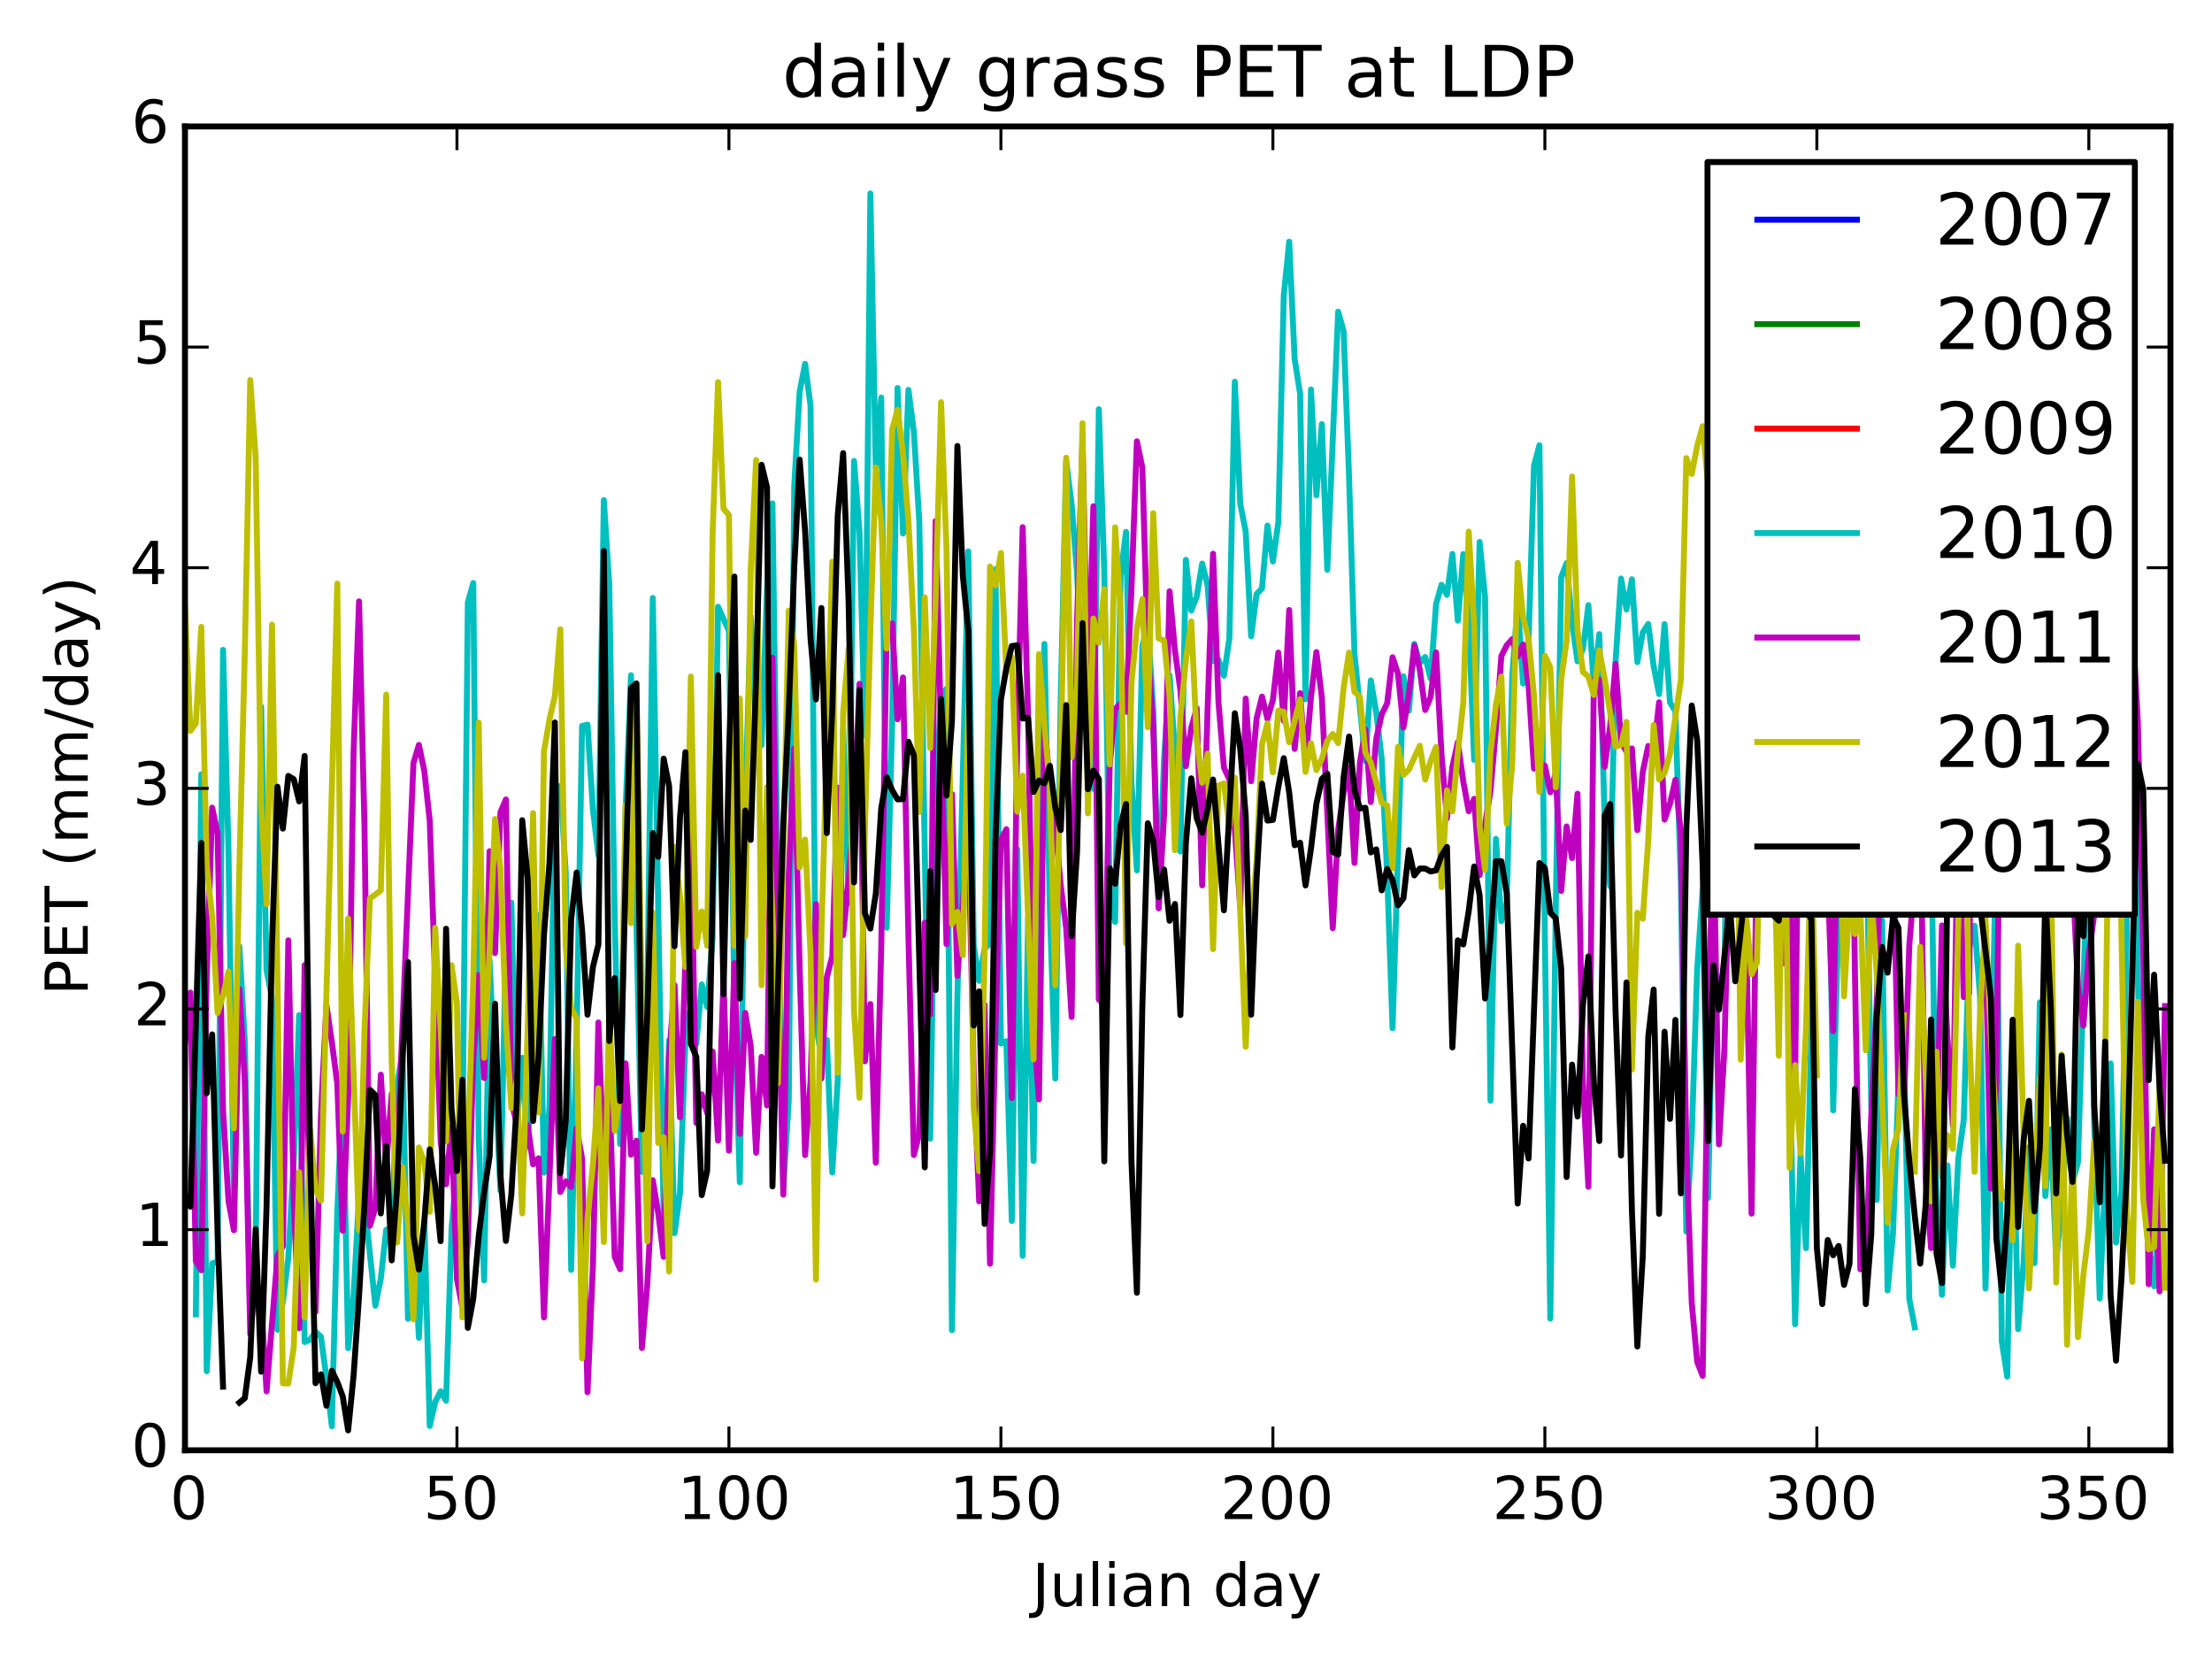 <?xml version="1.0" encoding="utf-8" standalone="no"?>
<!DOCTYPE svg PUBLIC "-//W3C//DTD SVG 1.1//EN"
  "http://www.w3.org/Graphics/SVG/1.1/DTD/svg11.dtd">
<!-- Created with matplotlib (http://matplotlib.org/) -->
<svg height="280pt" version="1.1" viewBox="0 0 373 280" width="373pt" xmlns="http://www.w3.org/2000/svg" xmlns:xlink="http://www.w3.org/1999/xlink">
 <defs>
  <style type="text/css">
*{stroke-linecap:butt;stroke-linejoin:round;}
  </style>
 </defs>
 <g id="figure_1">
  <g id="patch_1">
   <path d="
M0 280.074
L373.191 280.074
L373.191 0
L0 0
z
" style="fill:#ffffff;"/>
  </g>
  <g id="axes_1">
   <g id="patch_2">
    <path d="
M31.191 244.518
L365.991 244.518
L365.991 21.318
L31.191 21.318
z
" style="fill:#ffffff;"/>
   </g>
   <g id="line2d_1">
    <path clip-path="url(#pc1a11fcac8)" d="
M0 0" style="fill:none;stroke:#0000ff;stroke-linecap:square;"/>
   </g>
   <g id="line2d_2">
    <path clip-path="url(#pc1a11fcac8)" d="
M0 0" style="fill:none;stroke:#008000;stroke-linecap:square;"/>
   </g>
   <g id="line2d_3">
    <path clip-path="url(#pc1a11fcac8)" d="
M0 0" style="fill:none;stroke:#ff0000;stroke-linecap:square;"/>
   </g>
   <g id="line2d_4">
    <path clip-path="url(#pc1a11fcac8)" d="
M33.025 221.603
L33.942 130.551
L34.86 231.192
L35.777 213.008
L36.694 212.718
L37.611 109.571
L38.529 143.453
L39.446 202.69
L40.363 159.588
L41.281 175.48
L42.198 222.31
L43.115 211.507
L44.032 119.136
L44.95 163.606
L45.867 168.363
L46.784 224.204
L47.701 219.454
L48.619 212.037
L49.536 195.513
L50.453 171.14
L51.37 226.272
L52.288 225.869
L53.205 224.552
L54.122 225.366
L55.039 232.309
L55.957 240.474
L56.874 204.369
L57.791 182.906
L58.708 227.31
L59.626 218.395
L60.543 201.666
L61.46 202.699
L63.295 220.148
L64.212 215.551
L65.129 207.331
L66.046 208.539
L66.964 182.846
L67.881 177.51
L68.798 222.359
L69.716 206.282
L70.633 225.55
L71.55 205.692
L72.467 240.428
L73.385 236.376
L74.302 234.583
L75.219 236.182
L76.136 207.306
L77.054 196.861
L77.971 193.302
L78.888 101.597
L79.805 98.293
L80.723 191.729
L81.64 215.879
L82.557 162.003
L84.392 200.764
L85.309 159.693
L86.226 152.161
L87.144 189.568
L88.061 178.341
L88.978 193.35
L89.895 176.735
L90.812 154.299
L91.73 197.719
L92.647 186.724
L93.564 135.531
L94.482 132.487
L95.399 147.109
L96.316 214.105
L97.233 174.856
L98.151 122.391
L99.068 122.177
L99.985 136.536
L100.902 144.217
L101.82 84.324
L102.737 98.521
L103.654 154.503
L104.571 192.877
L105.489 136.323
L106.406 113.852
L108.24 197.602
L109.158 167.649
L110.075 100.82
L111.91 205.146
L112.827 175.396
L113.744 207.932
L114.661 201.165
L115.579 175.183
L116.496 169.634
L117.413 175.982
L118.33 165.974
L119.248 169.772
L120.165 158.065
L121.082 102.299
L122.917 106.382
L123.834 168.793
L124.751 199.335
L125.668 135.928
L126.586 103.882
L127.503 123.043
L128.42 125.635
L129.337 99.278
L130.255 84.869
L131.172 150.775
L132.089 200.268
L133.007 185.498
L133.924 82.052
L134.841 66.017
L135.758 61.337
L136.676 68.416
L137.593 172.606
L138.51 178.44
L139.427 175.326
L140.345 197.695
L141.262 182.104
L142.179 122.946
L143.096 152.201
L144.014 77.726
L144.931 89.607
L145.848 124.01
L146.765 32.619
L147.683 78.933
L148.6 67.035
L149.517 156.423
L150.434 122.145
L151.352 65.414
L152.269 89.959
L153.186 65.736
L154.104 72.808
L155.021 88.058
L155.938 143.566
L156.855 191.988
L157.773 134.798
L158.69 117.17
L159.607 116.136
L160.524 224.283
L161.442 168.037
L163.276 92.965
L164.193 159.434
L165.111 165.374
L166.028 159.964
L166.945 159.087
L167.862 95.97
L168.78 175.937
L169.697 175.55
L170.614 205.857
L171.531 143.193
L172.449 211.744
L173.366 154.804
L174.283 195.744
L175.2 132.042
L176.118 108.559
L177.035 153.293
L177.952 181.857
L178.87 117.709
L179.787 77.734
L180.704 85.028
L181.621 96.655
L182.539 115.056
L183.456 106.956
L184.373 133.007
L185.29 68.993
L186.208 96.27
L187.125 151.387
L188.042 155.442
L188.959 97.069
L189.877 89.675
L190.794 131.965
L191.711 146.742
L192.628 108.905
L193.546 105.374
L194.463 119.329
L195.38 152.679
L196.297 127.765
L197.215 113.862
L198.132 126.772
L199.049 143.569
L199.967 94.39
L200.884 102.939
L201.801 100.598
L202.718 95.022
L203.636 98.716
L204.553 111.47
L205.47 111.25
L206.387 113.934
L207.305 107.589
L208.222 64.359
L209.139 84.966
L210.056 89.597
L210.974 107.275
L211.891 100.174
L212.808 99.197
L213.725 88.622
L214.643 94.671
L215.56 88.039
L216.477 49.864
L217.394 40.745
L218.312 60.539
L219.229 66.351
L220.146 117.898
L221.064 65.664
L221.981 83.514
L222.898 71.506
L223.815 96.062
L225.65 52.545
L226.567 55.841
L227.484 80.357
L228.402 110.306
L230.236 128.328
L231.153 114.72
L232.071 120.08
L232.988 127.952
L233.905 147.261
L234.822 173.367
L236.657 114.019
L237.574 119.831
L238.491 108.549
L239.409 111.791
L240.326 110.771
L241.243 114.416
L242.16 101.843
L243.078 98.595
L243.995 100.289
L244.912 93.395
L245.83 104.653
L246.747 93.422
L247.664 104.652
L248.581 128.115
L249.499 91.369
L250.416 100.674
L251.333 185.587
L252.25 141.436
L253.168 155.302
L254.085 152.121
L255.002 114.053
L255.919 101.702
L256.837 115.261
L257.754 108.141
L258.671 78.517
L259.588 75.057
L260.506 158.001
L261.423 222.336
L262.34 153.196
L263.257 97.297
L264.175 94.941
L265.092 105.043
L266.009 111.494
L266.927 109.424
L267.844 102.026
L268.761 115.574
L269.678 106.91
L270.596 138.355
L271.513 149.433
L272.43 111.477
L273.347 97.54
L274.265 102.764
L275.182 97.666
L276.099 111.641
L277.016 106.645
L277.934 105.208
L278.851 112.353
L279.768 117.032
L280.685 105.223
L281.603 118.433
L282.52 119.945
L283.437 148.856
L284.354 207.642
L285.272 191.392
L286.189 163.411
L287.106 150.091
L288.024 201.976
L288.941 161.16
L289.858 167.049
L290.775 164.894
L291.693 98.656
L292.61 95.368
L293.527 95.023
L294.444 110.81
L295.362 139.908
L296.279 117.962
L297.196 78.796
L298.113 71.706
L299.031 93.326
L299.948 105.281
L300.865 106.941
L301.782 179.301
L302.7 223.291
L303.617 194.625
L304.534 210.445
L305.451 173.033
L306.369 98.145
L307.286 99.399
L308.203 125.834
L309.12 187.204
L310.038 153.617
L310.955 135.315
L311.872 134.978
L312.79 113.493
L313.707 131.28
L314.624 134.778
L315.541 186.445
L316.459 202.31
L317.376 155.182
L318.293 217.566
L319.21 207.969
L320.128 182.759
L321.045 175.877
L321.962 219.03
L322.879 223.79
M325.631 140.232
L326.548 200.881
L327.466 218.327
L328.383 196.493
L329.3 213.394
L330.217 195.404
L331.135 188.838
L332.052 159.743
L332.969 156.084
L333.887 167.999
L334.804 217.25
L335.721 183.993
L336.638 141.723
L337.556 226.155
L338.473 232.097
L339.39 184.74
L340.307 224.096
L341.225 212.971
L342.142 193.426
L343.059 212.962
L343.976 168.997
L344.894 201.653
L345.811 190.416
L346.728 212.526
L347.645 203.55
L348.563 188.5
L349.48 199.318
L350.397 195.974
L352.232 136.82
L353.149 190
L354.066 218.939
L355.901 179.302
L356.818 209.503
L357.735 200.899
L358.653 155.324
L359.57 79.376
L360.487 164.361
L361.404 200.718
L362.322 210.476
L363.239 216.864
L364.156 201.775
L365.073 216.572
L365.073 216.572" style="fill:none;stroke:#00bfbf;stroke-linecap:square;"/>
   </g>
   <g id="line2d_5">
    <path clip-path="url(#pc1a11fcac8)" d="
M31.191 175.897
L32.108 167.345
L33.025 212.614
L33.942 214.172
L34.86 164.64
L35.777 136.165
L36.694 140.536
L37.611 187.199
L38.529 202.47
L39.446 207.43
L40.363 166.774
L41.281 182.422
L42.198 224.928
L43.115 215.457
L44.032 219.423
L44.95 234.585
L46.784 211.788
L47.701 210.097
L48.619 158.537
L49.536 202.121
L50.453 223.944
L51.37 162.706
L52.288 205.919
L53.205 221.166
L54.122 187.897
L55.039 169.453
L55.957 175.681
L56.874 182.684
L57.791 207.51
L58.708 185.039
L59.626 126.706
L60.543 101.393
L61.46 139.25
L62.377 206.673
L63.295 203.68
L64.212 181.189
L65.129 196.44
L66.046 184.435
L66.964 194.69
L69.716 128.671
L70.633 125.595
L71.55 129.973
L72.467 138.368
L74.302 192.419
L75.219 199.676
L76.136 190.01
L77.054 215.675
L77.971 220.477
L78.888 209.263
L79.805 178.621
L80.723 164.395
L81.64 181.757
L82.557 143.522
L83.475 160.685
L84.392 136.936
L85.309 134.788
L86.226 185.837
L87.144 189.406
L88.061 196.378
L88.978 189.7
L89.895 196.32
L90.812 195.282
L91.73 222.127
L93.564 175.156
L94.482 200.974
L95.399 199.169
L96.316 200.139
L97.233 190.224
L98.151 195.312
L99.068 234.737
L99.985 213.358
L100.902 172.393
L101.82 196.772
L102.737 182.975
L103.654 211.884
L104.571 213.996
L105.489 179.287
L106.406 194.688
L107.323 192.324
L108.24 227.278
L109.158 216.462
L110.075 198.977
L110.992 204.498
L111.91 211.917
L112.827 178.184
L113.744 166.114
L114.661 188.383
L115.579 161.803
L116.496 138.501
L117.413 189.327
L118.33 184.507
L119.248 187.662
L120.165 177.291
L121.082 192.317
L121.999 165.298
L122.917 194.006
L123.834 162.391
L124.751 191.165
L125.668 170.769
L126.586 176.32
L127.503 194.354
L128.42 178.201
L129.337 186.382
L130.255 110.892
L131.172 161.155
L132.089 201.426
L133.007 147.268
L133.924 126.232
L134.841 163.141
L135.758 194.76
L136.676 182.432
L137.593 152.437
L138.51 181.841
L139.427 164.748
L140.345 161.22
L141.262 132.807
L142.179 157.659
L143.096 148.522
L144.014 137.322
L144.931 115.286
L145.848 178.936
L146.765 169.282
L147.683 196.042
L148.6 159.562
L149.517 105.935
L150.434 105.095
L151.352 121.268
L152.269 114.228
L153.186 157.951
L154.104 194.742
L155.021 191.118
L155.938 155.583
L156.855 171.011
L157.773 87.863
L159.607 159.185
L160.524 133.891
L161.442 164.525
L163.276 139.638
L164.193 180.842
L165.111 202.56
L166.028 169.377
L166.945 213.075
L167.862 173.081
L168.78 141.63
L169.697 139.802
L170.614 185.125
L171.531 125.077
L172.449 88.889
L173.366 121.228
L174.283 173.53
L175.2 185.364
L176.118 122.287
L177.035 132.046
L177.952 139.166
L178.87 149.284
L179.787 156.505
L180.704 171.466
L181.621 104.801
L182.539 74.35
L183.456 118.479
L184.373 85.357
L185.29 168.532
L186.208 169.283
L187.125 129.07
L188.042 119.537
L188.959 118.615
L189.877 120.001
L190.794 99.333
L191.711 74.399
L192.628 78.835
L193.546 109.731
L194.463 122.515
L195.38 153.156
L196.297 137.368
L197.215 99.696
L198.132 109.719
L199.049 116.4
L199.967 129.177
L200.884 122.672
L201.801 119.414
L202.718 149.274
L203.636 119.509
L204.553 93.358
L205.47 118.461
L206.387 129.433
L207.305 131.415
L208.222 139.837
L209.139 153.014
L210.056 117.785
L210.974 131.715
L211.891 121.162
L212.808 117.441
L213.725 121.209
L214.643 118.009
L215.56 110.029
L216.477 121.526
L217.394 102.847
L218.312 126.274
L219.229 116.862
L220.146 128.77
L221.064 117.517
L221.981 109.937
L222.898 117.605
L224.733 156.501
L225.65 139.896
L226.567 133.736
L227.484 129.461
L228.402 145.498
L229.319 128.589
L230.236 122.996
L231.153 135.224
L232.071 124.579
L232.988 120.446
L233.905 118.601
L234.822 110.816
L235.74 113.6
L236.657 122.66
L237.574 117.064
L238.491 108.849
L239.409 112.881
L240.326 119.712
L241.243 117.505
L242.16 110.004
L243.078 127.236
L243.995 137.991
L244.912 129.253
L245.83 125.135
L246.747 131.776
L247.664 136.77
L248.581 134.686
L249.499 147.547
L250.416 139.086
L251.333 133.364
L252.25 122.967
L253.168 110.6
L254.085 108.786
L255.002 107.758
L255.919 110.694
L256.837 108.657
L257.754 115.536
L258.671 129.595
L259.588 128.581
L260.506 129.086
L261.423 133.587
L262.34 130.277
L263.257 150.223
L264.175 139.345
L265.092 144.669
L266.009 133.82
L266.927 182.36
L267.844 200.099
L268.761 114.597
L269.678 114.584
L270.596 129.285
L271.513 122.463
L272.43 111.949
L273.347 125.143
L274.265 126.709
L275.182 126.19
L276.099 139.97
L277.016 130.124
L277.934 125.777
L278.851 126.714
L279.768 118.403
L280.685 138.185
L281.603 135.492
L282.52 131.474
L283.437 140.47
L284.354 193.607
L285.272 219.706
L286.189 229.586
L287.106 231.979
L288.024 173.29
L288.941 139.191
L289.858 192.944
L290.775 177.028
L291.693 140.713
L292.61 124.444
L293.527 131.602
L294.444 157.236
L295.362 204.624
L296.279 140.078
L297.196 115.877
L298.113 144.439
L299.031 132.482
L299.948 144.186
L300.865 162.409
L301.782 147.078
L302.7 182.425
L303.617 101.183
L304.534 63.176
L305.451 84.739
L306.369 100.428
L307.286 122.396
L309.12 173.853
L310.955 79.028
L311.872 94.666
L312.79 164.155
L313.707 214.013
L314.624 213.668
L315.541 188.092
L316.459 169.307
L317.376 131.755
L318.293 104.883
L319.21 140.949
L320.128 184.446
L321.045 186.344
L321.962 159.272
L322.879 148.026
L323.797 133.379
L324.714 198.787
L325.631 210.432
L326.548 192.293
L327.466 156.03
L328.383 174.875
L329.3 189.82
L330.217 133.5
L331.135 168.113
L332.052 167.526
L332.969 70.34
L333.887 91.237
L334.804 159.551
L335.721 200.4
L336.638 182.292
L337.556 107.384
L338.473 112.976
L339.39 129.681
L340.307 153.684
L341.225 128.736
L342.142 112.172
L343.059 124.113
L343.976 116.896
L344.894 97.46
L345.811 121.232
L346.728 128.277
L347.645 127.836
L348.563 141.42
L349.48 147.799
L350.397 166.159
L351.314 172.922
L352.232 160.849
L353.149 154.143
L354.066 124.168
L354.984 119.573
L355.901 146.82
L356.818 55.95
L357.735 67.252
L358.653 83.99
L359.57 105.019
L360.487 121.575
L361.404 159.026
L362.322 216.529
L363.239 190.411
L364.156 217.732
L365.073 169.625
L365.073 169.625" style="fill:none;stroke:#bf00bf;stroke-linecap:square;"/>
   </g>
   <g id="line2d_6">
    <path clip-path="url(#pc1a11fcac8)" d="
M31.191 102.323
L32.108 123.241
L33.025 121.94
L33.942 105.696
L34.86 145.822
L35.777 154.541
L36.694 170.778
L37.611 167.87
L38.529 163.801
L39.446 190.237
L40.363 146.473
L41.281 110.063
L42.198 64.072
L43.115 77.157
L44.032 135.483
L44.95 152.447
L45.867 105.321
L46.784 164.805
L47.701 233.228
L48.619 233.264
L49.536 227.143
L50.453 197.632
L51.37 222.134
L52.288 190.593
L53.205 200.509
L54.122 202.419
L56.874 98.398
L57.791 190.76
L58.708 154.859
L60.543 207.423
L61.46 173.817
L62.377 151.486
L64.212 150.145
L65.129 117.105
L66.046 178.724
L66.964 209.49
L67.881 196.791
L68.798 206.236
L69.716 222.441
L70.633 193.464
L71.55 195.917
L72.467 204.323
L73.385 156.422
L74.302 173.396
L75.219 192.458
L76.136 162.722
L77.054 169.144
L77.971 222.121
L79.805 165.159
L80.723 121.84
L81.64 178.342
L82.557 160.334
L83.475 138.095
L84.392 146.461
L85.309 172.342
L86.226 186.835
L87.144 182.242
L88.061 204.584
L88.978 173.339
L89.895 137.093
L90.812 187.536
L91.73 126.691
L92.647 121.344
L93.564 117.384
L94.482 106.097
L95.399 159.619
L96.316 169.927
L97.233 171.777
L98.151 229.008
L99.068 205.509
L99.985 196.316
L100.902 183.489
L101.82 209.411
L102.737 170.51
L103.654 190.677
L104.571 184.194
L105.489 135.76
L106.406 155.645
L107.323 116.621
L108.24 169.493
L109.158 209.311
L110.075 153.869
L110.992 192.722
L111.91 191.745
L112.827 214.378
L113.744 142.806
L114.661 151.247
L115.579 163.071
L116.496 114.061
L117.413 159.645
L118.33 153.679
L119.248 159.442
L120.165 89.951
L121.082 64.425
L121.999 85.758
L122.917 86.837
L123.834 159.449
L124.751 117.767
L125.668 157.806
L126.586 96.059
L127.503 77.555
L128.42 166.1
L129.337 132.697
L130.255 154.333
L131.172 182.633
L133.007 102.969
L133.924 108.643
L134.841 146.265
L135.758 141.555
L136.676 160.711
L137.593 215.735
L138.51 157.6
L140.345 94.702
L141.262 180.878
L142.179 120.12
L143.096 109.415
L144.014 170.343
L144.931 185.087
L145.848 139.753
L146.765 106.059
L147.683 78.823
L148.6 88.047
L149.517 109.353
L150.434 72.466
L151.352 69.074
L152.269 76.423
L153.186 87.695
L154.104 106.218
L155.021 136.908
L155.938 100.74
L156.855 126.117
L157.773 100.736
L158.69 67.813
L159.607 92.673
L160.524 155.799
L161.442 153.745
L162.359 161.035
L163.276 118.636
L164.193 186.839
L165.111 197.456
L166.028 161.13
L166.945 95.503
L167.862 98.688
L168.78 93.226
L169.697 113.334
L170.614 110.793
L171.531 136.844
L172.449 130.778
L174.283 178.628
L175.2 110.284
L176.118 122.245
L177.035 132.663
L177.952 166.129
L178.87 128.436
L179.787 77.174
L180.704 127.682
L181.621 114.913
L182.539 71.357
L183.456 137.141
L184.373 104.28
L185.29 108.391
L186.208 99.345
L187.125 128.886
L188.042 88.91
L188.959 102.524
L189.877 159.048
L190.794 115.144
L191.711 105.878
L192.628 101.004
L193.546 122.623
L194.463 86.522
L195.38 107.641
L196.297 107.982
L197.215 117.275
L198.132 143.36
L199.049 120.873
L199.967 111.357
L200.884 104.778
L201.801 124.507
L202.718 131.967
L203.636 127.064
L204.553 160.032
L205.47 132.419
L206.387 132.1
L207.305 139.285
L208.222 131.121
L210.056 176.484
L210.974 156.358
L211.891 145.008
L212.808 125.503
L213.725 121.956
L214.643 130.234
L215.56 119.808
L216.477 120.02
L217.394 125.168
L219.229 117.905
L220.146 130.15
L221.064 125.318
L221.981 129.847
L222.898 127.926
L223.815 124.921
L224.733 123.746
L225.65 125.296
L226.567 116.008
L227.484 110.021
L228.402 116.628
L229.319 117.509
L230.236 126.898
L231.153 128.546
L232.988 135.332
L233.905 135.776
L234.822 146.397
L235.74 125.925
L236.657 130.655
L237.574 129.768
L239.409 125.738
L240.326 131.434
L241.243 128.296
L242.16 125.961
L243.078 149.563
L243.995 133.248
L244.912 136.783
L245.83 126.91
L246.747 118.499
L247.664 89.629
L248.581 105.263
L249.499 139.289
L250.416 146.637
L251.333 126.936
L252.25 118.81
L253.168 114.084
L254.085 138.863
L255.002 128.869
L255.919 94.9
L256.837 104.092
L257.754 107.682
L258.671 117.294
L259.588 133.496
L260.506 110.566
L261.423 112.537
L262.34 132.738
L263.257 114.572
L264.175 108.042
L265.092 80.328
L266.009 106.303
L266.927 113.282
L267.844 114.076
L268.761 117.171
L269.678 109.657
L270.596 114.458
L272.43 125.877
L273.347 125.596
L274.265 121.724
L275.182 180.34
L276.099 153.891
L277.016 154.905
L277.934 141.712
L278.851 122.232
L279.768 131.417
L280.685 130.329
L281.603 127.114
L283.437 114.657
L284.354 77.229
L285.272 79.906
L286.189 75.197
L287.106 71.861
L288.024 81.594
L288.941 82.475
L289.858 103.368
L290.775 113.239
L291.693 113.488
L292.61 112.866
L293.527 178.666
L294.444 154.393
L295.362 164.255
L296.279 162.249
L297.196 120.978
L298.113 110.548
L299.031 134.248
L299.948 177.992
L300.865 123.307
L301.782 196.894
L302.7 179.577
L303.617 194.498
L304.534 173.446
L305.451 142.419
L306.369 181.289
M308.203 150.007
L309.12 145.973
L310.038 124.826
L310.955 168.003
L311.872 152.014
L312.79 157.475
L313.707 153.534
L314.624 177.094
L315.541 151.025
L316.459 164.05
L318.293 206.127
L319.21 193.695
L320.128 190.351
L321.045 171.152
M322.879 197.539
L323.797 159.638
L325.631 202.558
L326.548 177.316
L327.466 198.43
L328.383 191.407
L329.3 193.704
L330.217 155.845
L331.135 113.333
L332.052 173.366
L332.969 197.575
L333.887 170.828
L334.804 155.088
L335.721 174.986
L336.638 190.398
L337.556 202.159
L338.473 200.744
L339.39 209.159
L340.307 159.449
L341.225 191.205
L342.142 217.233
L343.976 181.622
L344.894 200.009
L345.811 140.942
L346.728 216.256
L347.645 177.77
L348.563 226.727
L349.48 193.91
L350.397 225.437
L351.314 214.933
L352.232 207.385
L353.149 192.242
L354.066 198.067
L354.984 179.427
L355.901 112.288
L356.818 93.39
L357.735 157.801
L358.653 204.553
L359.57 216.131
L360.487 168.902
L361.404 202.239
L362.322 210.646
L363.239 210.269
L364.156 183.121
L365.073 217.128
L365.073 217.128" style="fill:none;stroke:#bfbf00;stroke-linecap:square;"/>
   </g>
   <g id="line2d_7">
    <path clip-path="url(#pc1a11fcac8)" d="
M31.191 201.46
L32.108 203.445
L33.942 142.125
L34.86 184.325
L35.777 174.402
L36.694 207.979
L37.611 233.798
M40.363 236.488
L41.281 235.729
L42.198 228.811
L43.115 207.238
L44.032 231.273
L44.95 203.286
L45.867 159.062
L46.784 132.642
L47.701 139.703
L48.619 130.82
L49.536 131.381
L50.453 135.121
L51.37 127.452
L52.288 194.375
L53.205 233.21
L54.122 231.718
L55.039 237.003
L55.957 231.116
L56.874 232.989
L57.791 235.443
L58.708 241.163
L59.626 231.921
L60.543 218.526
L61.46 202.939
L62.377 183.733
L63.295 184.652
L64.212 204.586
L65.129 193.258
L66.046 212.502
L66.964 200.151
L67.881 178.414
L68.798 162.203
L69.716 208.351
L70.633 214.063
L71.55 205.977
L72.467 193.782
L73.385 199.945
L74.302 209.263
L75.219 156.588
L76.136 186.839
L77.054 197.425
L77.971 182.057
L78.888 223.884
L79.805 218.975
L80.723 208.413
L81.64 200.966
L82.557 194.99
L83.475 169.225
L84.392 198.271
L85.309 209.225
L86.226 201.364
L87.144 185.781
L88.061 138.29
L88.978 148.064
L89.895 189.004
L90.812 178.269
L91.73 157.558
L92.647 145.591
L93.564 121.803
L94.482 197.831
L95.399 188.929
L96.316 154.952
L97.233 147.109
L98.151 156.784
L99.068 171.083
L99.985 163.038
L100.902 159.254
L101.82 92.904
L102.737 175.518
L103.654 164.898
L104.571 185.644
L105.489 148.002
L106.406 115.993
L107.323 115.227
L108.24 190.413
L109.158 170.862
L110.075 140.45
L110.992 144.471
L111.91 127.913
L112.827 132.504
L113.744 159.533
L114.661 137.923
L115.579 126.822
L116.496 175.977
L117.413 178.173
L118.33 201.5
L119.248 197.372
L120.165 149.975
L121.082 113.841
L121.999 167.642
L122.917 127.868
L123.834 97.212
L124.751 168.354
L125.668 136.648
L126.586 141.609
L127.503 114.39
L128.42 78.36
L129.337 82.156
L130.255 200.031
L131.172 166.686
L132.089 138.843
L133.007 119.672
L133.924 95.815
L134.841 77.487
L135.758 89.494
L136.676 107.653
L137.593 117.923
L138.51 102.515
L139.427 140.458
L140.345 119.592
L141.262 86.928
L142.179 76.397
L143.096 101.504
L144.014 148.77
L144.931 116.305
L145.848 153.963
L146.765 156.561
L147.683 150.696
L148.6 136.237
L149.517 131.05
L150.434 133.219
L151.352 134.775
L152.269 134.736
L153.186 125.066
L154.104 127.33
L155.938 196.821
L156.855 146.889
L157.773 166.916
L158.69 117.857
L159.607 134.118
L160.524 121.524
L161.442 75.194
L162.359 97.095
L163.276 106.355
L164.193 172.91
L165.111 167.151
L166.028 206.354
L166.945 194.075
L167.862 141.804
L168.78 117.94
L169.697 112.666
L170.614 108.927
L171.531 108.81
L172.449 121.143
L173.366 121.068
L174.283 133.525
L175.2 131.603
L176.118 132.056
L177.035 129.107
L177.952 136.2
L178.87 139.948
L179.787 118.876
L180.704 157.826
L181.621 143.635
L182.539 105.06
L183.456 133.069
L184.373 129.93
L185.29 131.336
L186.208 195.814
L187.125 146.377
L188.042 149.009
L188.959 139.175
L189.877 135.558
L190.794 195.78
L191.711 217.962
L192.628 169.61
L193.546 138.801
L194.463 141.819
L195.38 151.247
L196.297 146.602
L197.215 155.244
L198.132 152.414
L199.049 171.137
L199.967 142.149
L200.884 131.229
L201.801 137.969
L202.718 140.395
L203.636 136.396
L204.553 131.429
L206.387 153.479
L208.222 120.258
L209.139 126.267
L210.056 137.464
L210.974 171.084
L211.891 148.239
L212.808 132.122
L213.725 138.349
L214.643 138.244
L215.56 132.648
L216.477 127.831
L217.394 133.633
L218.312 142.509
L219.229 142.081
L220.146 149.286
L221.064 143.09
L221.981 135.49
L222.898 131.339
L223.815 130.456
L224.733 143.629
L225.65 144.089
L226.567 131.046
L227.484 124.181
L228.402 133.181
L229.319 136.293
L230.236 136.198
L231.153 143.721
L232.071 143.206
L232.988 150.112
L233.905 146.512
L234.822 148.384
L235.74 152.641
L236.657 151.441
L237.574 143.337
L238.491 147.597
L239.409 146.435
L240.326 146.446
L241.243 146.936
L242.16 146.739
L243.078 144.229
L243.995 142.794
L244.912 176.599
L245.83 158.544
L246.747 159.242
L247.664 153.602
L248.581 146.096
L249.499 150.924
L250.416 168.344
L251.333 158.019
L252.25 145.217
L253.168 145.212
L254.085 150.708
L255.919 202.924
L256.837 189.809
L257.754 195.319
L259.588 145.506
L260.506 146.355
L261.423 153.888
L262.34 154.815
L263.257 163.298
L264.175 198.451
L265.092 179.494
L266.009 188.235
L266.927 169.462
L267.844 161.263
L268.761 182.448
L269.678 192.381
L270.596 137.522
L271.513 135.555
L272.43 170.685
L273.347 194.826
L274.265 165.641
L275.182 204.066
L276.099 227.027
L277.016 211.755
L277.934 174.857
L278.851 166.837
L279.768 204.649
L280.685 173.95
L281.603 188.652
L282.52 171.957
L283.437 201.203
L284.354 139.809
L285.272 118.951
L286.189 124.796
L287.106 145.717
L288.024 192.428
L288.941 162.753
L289.858 170.226
L291.693 152.388
L292.61 165.446
L294.444 148.698
L295.362 140.593
L296.279 151.009
L297.196 134.36
L298.113 137.789
L299.031 154.331
L299.948 155.227
L300.865 142.948
L301.782 149.277
L302.7 150.447
L303.617 149.051
L304.534 153.451
L305.451 155.012
L306.369 210.415
L307.286 219.871
L308.203 209.069
L309.12 211.635
L310.038 210.073
L310.955 216.641
L311.872 213.068
L312.79 183.592
L313.707 195.425
L314.624 219.876
L315.541 208.16
L316.459 171.629
L317.376 159.656
L318.293 163.995
L319.21 154.573
L320.128 156.432
L321.045 184.322
L321.962 195.82
L322.879 204.996
L323.797 213.053
L324.714 203.242
L325.631 171.894
L326.548 211.332
L327.466 216.323
L328.383 148.368
L329.3 139.072
L330.217 135.388
L331.135 142.037
L332.052 137.195
L332.969 153.889
L333.887 152.523
L335.721 168.15
L336.638 208.821
L337.556 217.59
L338.473 204.527
L339.39 171.928
L340.307 206.873
L341.225 192.221
L342.142 185.602
L343.059 204.253
L343.976 193.388
L344.894 150.718
L345.811 169.776
L346.728 201.216
L347.645 178.006
L348.563 191.284
L349.48 199.275
L350.397 154.22
L351.314 157.827
L352.232 135.945
L353.149 186.357
L354.066 202.706
L354.984 175.604
L355.901 218.372
L356.818 229.413
L357.735 215.536
L358.653 197.513
L360.487 128.777
L361.404 133.098
L362.322 182.116
L363.239 164.342
L364.156 183.349
L365.073 195.703
L365.073 195.703" style="fill:none;stroke:#000000;stroke-linecap:square;"/>
   </g>
   <g id="patch_3">
    <path d="
M365.991 244.518
L365.991 21.318" style="fill:none;stroke:#000000;stroke-linecap:square;stroke-linejoin:miter;"/>
   </g>
   <g id="patch_4">
    <path d="
M31.191 244.518
L365.991 244.518" style="fill:none;stroke:#000000;stroke-linecap:square;stroke-linejoin:miter;"/>
   </g>
   <g id="patch_5">
    <path d="
M31.191 244.518
L31.191 21.318" style="fill:none;stroke:#000000;stroke-linecap:square;stroke-linejoin:miter;"/>
   </g>
   <g id="patch_6">
    <path d="
M31.191 21.318
L365.991 21.318" style="fill:none;stroke:#000000;stroke-linecap:square;stroke-linejoin:miter;"/>
   </g>
   <g id="matplotlib.axis_1">
    <g id="xtick_1">
     <g id="line2d_8">
      <defs>
       <path d="
M0 0
L0 -4" id="mc7db9fdffb" style="stroke:#000000;stroke-width:0.5;"/>
      </defs>
      <g>
       <use style="stroke:#000000;stroke-width:0.5;" x="31.191" xlink:href="#mc7db9fdffb" y="244.518"/>
      </g>
     </g>
     <g id="line2d_9">
      <defs>
       <path d="
M0 0
L0 4" id="m5a7d422ac3" style="stroke:#000000;stroke-width:0.5;"/>
      </defs>
      <g>
       <use style="stroke:#000000;stroke-width:0.5;" x="31.191" xlink:href="#m5a7d422ac3" y="21.318"/>
      </g>
     </g>
     <g id="text_1">
      <!-- 0 -->
      <defs>
       <path d="
M31.781 66.406
Q24.172 66.406 20.328 58.906
Q16.5 51.422 16.5 36.375
Q16.5 21.391 20.328 13.891
Q24.172 6.391 31.781 6.391
Q39.453 6.391 43.281 13.891
Q47.125 21.391 47.125 36.375
Q47.125 51.422 43.281 58.906
Q39.453 66.406 31.781 66.406
M31.781 74.219
Q44.047 74.219 50.516 64.516
Q56.984 54.828 56.984 36.375
Q56.984 17.969 50.516 8.266
Q44.047 -1.422 31.781 -1.422
Q19.531 -1.422 13.062 8.266
Q6.594 17.969 6.594 36.375
Q6.594 54.828 13.062 64.516
Q19.531 74.219 31.781 74.219" id="BitstreamVeraSans-Roman-30"/>
      </defs>
      <g transform="translate(28.671 256.117)scale(0.1 -0.1)">
       <use xlink:href="#BitstreamVeraSans-Roman-30"/>
      </g>
     </g>
    </g>
    <g id="xtick_2">
     <g id="line2d_10">
      <g>
       <use style="stroke:#000000;stroke-width:0.5;" x="77.054" xlink:href="#mc7db9fdffb" y="244.518"/>
      </g>
     </g>
     <g id="line2d_11">
      <g>
       <use style="stroke:#000000;stroke-width:0.5;" x="77.054" xlink:href="#m5a7d422ac3" y="21.318"/>
      </g>
     </g>
     <g id="text_2">
      <!-- 50 -->
      <defs>
       <path d="
M10.797 72.906
L49.516 72.906
L49.516 64.594
L19.828 64.594
L19.828 46.734
Q21.969 47.469 24.109 47.828
Q26.266 48.188 28.422 48.188
Q40.625 48.188 47.75 41.5
Q54.891 34.812 54.891 23.391
Q54.891 11.625 47.562 5.094
Q40.234 -1.422 26.906 -1.422
Q22.312 -1.422 17.547 -0.641
Q12.797 0.141 7.719 1.703
L7.719 11.625
Q12.109 9.234 16.797 8.062
Q21.484 6.891 26.703 6.891
Q35.156 6.891 40.078 11.328
Q45.016 15.766 45.016 23.391
Q45.016 31 40.078 35.438
Q35.156 39.891 26.703 39.891
Q22.75 39.891 18.812 39.016
Q14.891 38.141 10.797 36.281
z
" id="BitstreamVeraSans-Roman-35"/>
      </defs>
      <g transform="translate(71.409 256.117)scale(0.1 -0.1)">
       <use xlink:href="#BitstreamVeraSans-Roman-35"/>
       <use x="63.623" xlink:href="#BitstreamVeraSans-Roman-30"/>
      </g>
     </g>
    </g>
    <g id="xtick_3">
     <g id="line2d_12">
      <g>
       <use style="stroke:#000000;stroke-width:0.5;" x="122.917" xlink:href="#mc7db9fdffb" y="244.518"/>
      </g>
     </g>
     <g id="line2d_13">
      <g>
       <use style="stroke:#000000;stroke-width:0.5;" x="122.917" xlink:href="#m5a7d422ac3" y="21.318"/>
      </g>
     </g>
     <g id="text_3">
      <!-- 100 -->
      <defs>
       <path d="
M12.406 8.297
L28.516 8.297
L28.516 63.922
L10.984 60.406
L10.984 69.391
L28.422 72.906
L38.281 72.906
L38.281 8.297
L54.391 8.297
L54.391 0
L12.406 0
z
" id="BitstreamVeraSans-Roman-31"/>
      </defs>
      <g transform="translate(114.254 256.117)scale(0.1 -0.1)">
       <use xlink:href="#BitstreamVeraSans-Roman-31"/>
       <use x="63.623" xlink:href="#BitstreamVeraSans-Roman-30"/>
       <use x="127.246" xlink:href="#BitstreamVeraSans-Roman-30"/>
      </g>
     </g>
    </g>
    <g id="xtick_4">
     <g id="line2d_14">
      <g>
       <use style="stroke:#000000;stroke-width:0.5;" x="168.78" xlink:href="#mc7db9fdffb" y="244.518"/>
      </g>
     </g>
     <g id="line2d_15">
      <g>
       <use style="stroke:#000000;stroke-width:0.5;" x="168.78" xlink:href="#m5a7d422ac3" y="21.318"/>
      </g>
     </g>
     <g id="text_4">
      <!-- 150 -->
      <g transform="translate(160.117 256.117)scale(0.1 -0.1)">
       <use xlink:href="#BitstreamVeraSans-Roman-31"/>
       <use x="63.623" xlink:href="#BitstreamVeraSans-Roman-35"/>
       <use x="127.246" xlink:href="#BitstreamVeraSans-Roman-30"/>
      </g>
     </g>
    </g>
    <g id="xtick_5">
     <g id="line2d_16">
      <g>
       <use style="stroke:#000000;stroke-width:0.5;" x="214.643" xlink:href="#mc7db9fdffb" y="244.518"/>
      </g>
     </g>
     <g id="line2d_17">
      <g>
       <use style="stroke:#000000;stroke-width:0.5;" x="214.643" xlink:href="#m5a7d422ac3" y="21.318"/>
      </g>
     </g>
     <g id="text_5">
      <!-- 200 -->
      <defs>
       <path d="
M19.188 8.297
L53.609 8.297
L53.609 0
L7.328 0
L7.328 8.297
Q12.938 14.109 22.625 23.891
Q32.328 33.688 34.812 36.531
Q39.547 41.844 41.422 45.531
Q43.312 49.219 43.312 52.781
Q43.312 58.594 39.234 62.25
Q35.156 65.922 28.609 65.922
Q23.969 65.922 18.812 64.312
Q13.672 62.703 7.812 59.422
L7.812 69.391
Q13.766 71.781 18.938 73
Q24.125 74.219 28.422 74.219
Q39.75 74.219 46.484 68.547
Q53.219 62.891 53.219 53.422
Q53.219 48.922 51.531 44.891
Q49.859 40.875 45.406 35.406
Q44.188 33.984 37.641 27.219
Q31.109 20.453 19.188 8.297" id="BitstreamVeraSans-Roman-32"/>
      </defs>
      <g transform="translate(205.797 256.117)scale(0.1 -0.1)">
       <use xlink:href="#BitstreamVeraSans-Roman-32"/>
       <use x="63.623" xlink:href="#BitstreamVeraSans-Roman-30"/>
       <use x="127.246" xlink:href="#BitstreamVeraSans-Roman-30"/>
      </g>
     </g>
    </g>
    <g id="xtick_6">
     <g id="line2d_18">
      <g>
       <use style="stroke:#000000;stroke-width:0.5;" x="260.506" xlink:href="#mc7db9fdffb" y="244.518"/>
      </g>
     </g>
     <g id="line2d_19">
      <g>
       <use style="stroke:#000000;stroke-width:0.5;" x="260.506" xlink:href="#m5a7d422ac3" y="21.318"/>
      </g>
     </g>
     <g id="text_6">
      <!-- 250 -->
      <g transform="translate(251.66 256.117)scale(0.1 -0.1)">
       <use xlink:href="#BitstreamVeraSans-Roman-32"/>
       <use x="63.623" xlink:href="#BitstreamVeraSans-Roman-35"/>
       <use x="127.246" xlink:href="#BitstreamVeraSans-Roman-30"/>
      </g>
     </g>
    </g>
    <g id="xtick_7">
     <g id="line2d_20">
      <g>
       <use style="stroke:#000000;stroke-width:0.5;" x="306.369" xlink:href="#mc7db9fdffb" y="244.518"/>
      </g>
     </g>
     <g id="line2d_21">
      <g>
       <use style="stroke:#000000;stroke-width:0.5;" x="306.369" xlink:href="#m5a7d422ac3" y="21.318"/>
      </g>
     </g>
     <g id="text_7">
      <!-- 300 -->
      <defs>
       <path d="
M40.578 39.312
Q47.656 37.797 51.625 33
Q55.609 28.219 55.609 21.188
Q55.609 10.406 48.188 4.484
Q40.766 -1.422 27.094 -1.422
Q22.516 -1.422 17.656 -0.516
Q12.797 0.391 7.625 2.203
L7.625 11.719
Q11.719 9.328 16.594 8.109
Q21.484 6.891 26.812 6.891
Q36.078 6.891 40.938 10.547
Q45.797 14.203 45.797 21.188
Q45.797 27.641 41.281 31.266
Q36.766 34.906 28.719 34.906
L20.219 34.906
L20.219 43.016
L29.109 43.016
Q36.375 43.016 40.234 45.922
Q44.094 48.828 44.094 54.297
Q44.094 59.906 40.109 62.906
Q36.141 65.922 28.719 65.922
Q24.656 65.922 20.016 65.031
Q15.375 64.156 9.812 62.312
L9.812 71.094
Q15.438 72.656 20.344 73.438
Q25.25 74.219 29.594 74.219
Q40.828 74.219 47.359 69.109
Q53.906 64.016 53.906 55.328
Q53.906 49.266 50.438 45.094
Q46.969 40.922 40.578 39.312" id="BitstreamVeraSans-Roman-33"/>
      </defs>
      <g transform="translate(297.538 256.117)scale(0.1 -0.1)">
       <use xlink:href="#BitstreamVeraSans-Roman-33"/>
       <use x="63.623" xlink:href="#BitstreamVeraSans-Roman-30"/>
       <use x="127.246" xlink:href="#BitstreamVeraSans-Roman-30"/>
      </g>
     </g>
    </g>
    <g id="xtick_8">
     <g id="line2d_22">
      <g>
       <use style="stroke:#000000;stroke-width:0.5;" x="352.232" xlink:href="#mc7db9fdffb" y="244.518"/>
      </g>
     </g>
     <g id="line2d_23">
      <g>
       <use style="stroke:#000000;stroke-width:0.5;" x="352.232" xlink:href="#m5a7d422ac3" y="21.318"/>
      </g>
     </g>
     <g id="text_8">
      <!-- 350 -->
      <g transform="translate(343.401 256.117)scale(0.1 -0.1)">
       <use xlink:href="#BitstreamVeraSans-Roman-33"/>
       <use x="63.623" xlink:href="#BitstreamVeraSans-Roman-35"/>
       <use x="127.246" xlink:href="#BitstreamVeraSans-Roman-30"/>
      </g>
     </g>
    </g>
    <g id="text_9">
     <!-- Julian day -->
     <defs>
      <path d="
M9.812 72.906
L19.672 72.906
L19.672 5.078
Q19.672 -8.109 14.672 -14.062
Q9.672 -20.016 -1.422 -20.016
L-5.172 -20.016
L-5.172 -11.719
L-2.094 -11.719
Q4.438 -11.719 7.125 -8.047
Q9.812 -4.391 9.812 5.078
z
" id="BitstreamVeraSans-Roman-4a"/>
      <path d="
M45.406 46.391
L45.406 75.984
L54.391 75.984
L54.391 0
L45.406 0
L45.406 8.203
Q42.578 3.328 38.25 0.953
Q33.938 -1.422 27.875 -1.422
Q17.969 -1.422 11.734 6.484
Q5.516 14.406 5.516 27.297
Q5.516 40.188 11.734 48.094
Q17.969 56 27.875 56
Q33.938 56 38.25 53.625
Q42.578 51.266 45.406 46.391
M14.797 27.297
Q14.797 17.391 18.875 11.75
Q22.953 6.109 30.078 6.109
Q37.203 6.109 41.297 11.75
Q45.406 17.391 45.406 27.297
Q45.406 37.203 41.297 42.844
Q37.203 48.484 30.078 48.484
Q22.953 48.484 18.875 42.844
Q14.797 37.203 14.797 27.297" id="BitstreamVeraSans-Roman-64"/>
      <path d="
M54.891 33.016
L54.891 0
L45.906 0
L45.906 32.719
Q45.906 40.484 42.875 44.328
Q39.844 48.188 33.797 48.188
Q26.516 48.188 22.312 43.547
Q18.109 38.922 18.109 30.906
L18.109 0
L9.078 0
L9.078 54.688
L18.109 54.688
L18.109 46.188
Q21.344 51.125 25.703 53.562
Q30.078 56 35.797 56
Q45.219 56 50.047 50.172
Q54.891 44.344 54.891 33.016" id="BitstreamVeraSans-Roman-6e"/>
      <path d="
M34.281 27.484
Q23.391 27.484 19.188 25
Q14.984 22.516 14.984 16.5
Q14.984 11.719 18.141 8.906
Q21.297 6.109 26.703 6.109
Q34.188 6.109 38.703 11.406
Q43.219 16.703 43.219 25.484
L43.219 27.484
z

M52.203 31.203
L52.203 0
L43.219 0
L43.219 8.297
Q40.141 3.328 35.547 0.953
Q30.953 -1.422 24.312 -1.422
Q15.922 -1.422 10.953 3.297
Q6 8.016 6 15.922
Q6 25.141 12.172 29.828
Q18.359 34.516 30.609 34.516
L43.219 34.516
L43.219 35.406
Q43.219 41.609 39.141 45
Q35.062 48.391 27.688 48.391
Q23 48.391 18.547 47.266
Q14.109 46.141 10.016 43.891
L10.016 52.203
Q14.938 54.109 19.578 55.047
Q24.219 56 28.609 56
Q40.484 56 46.344 49.844
Q52.203 43.703 52.203 31.203" id="BitstreamVeraSans-Roman-61"/>
      <path d="
M8.5 21.578
L8.5 54.688
L17.484 54.688
L17.484 21.922
Q17.484 14.156 20.5 10.266
Q23.531 6.391 29.594 6.391
Q36.859 6.391 41.078 11.031
Q45.312 15.672 45.312 23.688
L45.312 54.688
L54.297 54.688
L54.297 0
L45.312 0
L45.312 8.406
Q42.047 3.422 37.719 1
Q33.406 -1.422 27.688 -1.422
Q18.266 -1.422 13.375 4.438
Q8.5 10.297 8.5 21.578" id="BitstreamVeraSans-Roman-75"/>
      <path d="
M9.422 54.688
L18.406 54.688
L18.406 0
L9.422 0
z

M9.422 75.984
L18.406 75.984
L18.406 64.594
L9.422 64.594
z
" id="BitstreamVeraSans-Roman-69"/>
      <path d="
M32.172 -5.078
Q28.375 -14.844 24.75 -17.812
Q21.141 -20.797 15.094 -20.797
L7.906 -20.797
L7.906 -13.281
L13.188 -13.281
Q16.891 -13.281 18.938 -11.516
Q21 -9.766 23.484 -3.219
L25.094 0.875
L2.984 54.688
L12.5 54.688
L29.594 11.922
L46.688 54.688
L56.203 54.688
z
" id="BitstreamVeraSans-Roman-79"/>
      <path id="BitstreamVeraSans-Roman-20"/>
      <path d="
M9.422 75.984
L18.406 75.984
L18.406 0
L9.422 0
z
" id="BitstreamVeraSans-Roman-6c"/>
     </defs>
     <g transform="translate(174.04 270.795)scale(0.1 -0.1)">
      <use xlink:href="#BitstreamVeraSans-Roman-4a"/>
      <use x="29.492" xlink:href="#BitstreamVeraSans-Roman-75"/>
      <use x="92.871" xlink:href="#BitstreamVeraSans-Roman-6c"/>
      <use x="120.654" xlink:href="#BitstreamVeraSans-Roman-69"/>
      <use x="148.438" xlink:href="#BitstreamVeraSans-Roman-61"/>
      <use x="209.717" xlink:href="#BitstreamVeraSans-Roman-6e"/>
      <use x="273.096" xlink:href="#BitstreamVeraSans-Roman-20"/>
      <use x="304.883" xlink:href="#BitstreamVeraSans-Roman-64"/>
      <use x="368.359" xlink:href="#BitstreamVeraSans-Roman-61"/>
      <use x="429.639" xlink:href="#BitstreamVeraSans-Roman-79"/>
     </g>
    </g>
   </g>
   <g id="matplotlib.axis_2">
    <g id="ytick_1">
     <g id="line2d_24">
      <defs>
       <path d="
M0 0
L4 0" id="md7965d1ba0" style="stroke:#000000;stroke-width:0.5;"/>
      </defs>
      <g>
       <use style="stroke:#000000;stroke-width:0.5;" x="31.191" xlink:href="#md7965d1ba0" y="244.518"/>
      </g>
     </g>
     <g id="line2d_25">
      <defs>
       <path d="
M0 0
L-4 0" id="md9a1c1a7cd" style="stroke:#000000;stroke-width:0.5;"/>
      </defs>
      <g>
       <use style="stroke:#000000;stroke-width:0.5;" x="365.991" xlink:href="#md9a1c1a7cd" y="244.518"/>
      </g>
     </g>
     <g id="text_10">
      <!-- 0 -->
      <g transform="translate(22.152 247.278)scale(0.1 -0.1)">
       <use xlink:href="#BitstreamVeraSans-Roman-30"/>
      </g>
     </g>
    </g>
    <g id="ytick_2">
     <g id="line2d_26">
      <g>
       <use style="stroke:#000000;stroke-width:0.5;" x="31.191" xlink:href="#md7965d1ba0" y="207.318"/>
      </g>
     </g>
     <g id="line2d_27">
      <g>
       <use style="stroke:#000000;stroke-width:0.5;" x="365.991" xlink:href="#md9a1c1a7cd" y="207.318"/>
      </g>
     </g>
     <g id="text_11">
      <!-- 1 -->
      <g transform="translate(22.85 210.077)scale(0.1 -0.1)">
       <use xlink:href="#BitstreamVeraSans-Roman-31"/>
      </g>
     </g>
    </g>
    <g id="ytick_3">
     <g id="line2d_28">
      <g>
       <use style="stroke:#000000;stroke-width:0.5;" x="31.191" xlink:href="#md7965d1ba0" y="170.118"/>
      </g>
     </g>
     <g id="line2d_29">
      <g>
       <use style="stroke:#000000;stroke-width:0.5;" x="365.991" xlink:href="#md9a1c1a7cd" y="170.118"/>
      </g>
     </g>
     <g id="text_12">
      <!-- 2 -->
      <g transform="translate(22.562 172.877)scale(0.1 -0.1)">
       <use xlink:href="#BitstreamVeraSans-Roman-32"/>
      </g>
     </g>
    </g>
    <g id="ytick_4">
     <g id="line2d_30">
      <g>
       <use style="stroke:#000000;stroke-width:0.5;" x="31.191" xlink:href="#md7965d1ba0" y="132.918"/>
      </g>
     </g>
     <g id="line2d_31">
      <g>
       <use style="stroke:#000000;stroke-width:0.5;" x="365.991" xlink:href="#md9a1c1a7cd" y="132.918"/>
      </g>
     </g>
     <g id="text_13">
      <!-- 3 -->
      <g transform="translate(22.392 135.678)scale(0.1 -0.1)">
       <use xlink:href="#BitstreamVeraSans-Roman-33"/>
      </g>
     </g>
    </g>
    <g id="ytick_5">
     <g id="line2d_32">
      <g>
       <use style="stroke:#000000;stroke-width:0.5;" x="31.191" xlink:href="#md7965d1ba0" y="95.718"/>
      </g>
     </g>
     <g id="line2d_33">
      <g>
       <use style="stroke:#000000;stroke-width:0.5;" x="365.991" xlink:href="#md9a1c1a7cd" y="95.718"/>
      </g>
     </g>
     <g id="text_14">
      <!-- 4 -->
      <defs>
       <path d="
M37.797 64.312
L12.891 25.391
L37.797 25.391
z

M35.203 72.906
L47.609 72.906
L47.609 25.391
L58.016 25.391
L58.016 17.188
L47.609 17.188
L47.609 0
L37.797 0
L37.797 17.188
L4.891 17.188
L4.891 26.703
z
" id="BitstreamVeraSans-Roman-34"/>
      </defs>
      <g transform="translate(21.878 98.478)scale(0.1 -0.1)">
       <use xlink:href="#BitstreamVeraSans-Roman-34"/>
      </g>
     </g>
    </g>
    <g id="ytick_6">
     <g id="line2d_34">
      <g>
       <use style="stroke:#000000;stroke-width:0.5;" x="31.191" xlink:href="#md7965d1ba0" y="58.518"/>
      </g>
     </g>
     <g id="line2d_35">
      <g>
       <use style="stroke:#000000;stroke-width:0.5;" x="365.991" xlink:href="#md9a1c1a7cd" y="58.518"/>
      </g>
     </g>
     <g id="text_15">
      <!-- 5 -->
      <g transform="translate(22.473 61.278)scale(0.1 -0.1)">
       <use xlink:href="#BitstreamVeraSans-Roman-35"/>
      </g>
     </g>
    </g>
    <g id="ytick_7">
     <g id="line2d_36">
      <g>
       <use style="stroke:#000000;stroke-width:0.5;" x="31.191" xlink:href="#md7965d1ba0" y="21.318"/>
      </g>
     </g>
     <g id="line2d_37">
      <g>
       <use style="stroke:#000000;stroke-width:0.5;" x="365.991" xlink:href="#md9a1c1a7cd" y="21.318"/>
      </g>
     </g>
     <g id="text_16">
      <!-- 6 -->
      <defs>
       <path d="
M33.016 40.375
Q26.375 40.375 22.484 35.828
Q18.609 31.297 18.609 23.391
Q18.609 15.531 22.484 10.953
Q26.375 6.391 33.016 6.391
Q39.656 6.391 43.531 10.953
Q47.406 15.531 47.406 23.391
Q47.406 31.297 43.531 35.828
Q39.656 40.375 33.016 40.375
M52.594 71.297
L52.594 62.312
Q48.875 64.062 45.094 64.984
Q41.312 65.922 37.594 65.922
Q27.828 65.922 22.672 59.328
Q17.531 52.734 16.797 39.406
Q19.672 43.656 24.016 45.922
Q28.375 48.188 33.594 48.188
Q44.578 48.188 50.953 41.516
Q57.328 34.859 57.328 23.391
Q57.328 12.156 50.688 5.359
Q44.047 -1.422 33.016 -1.422
Q20.359 -1.422 13.672 8.266
Q6.984 17.969 6.984 36.375
Q6.984 53.656 15.188 63.938
Q23.391 74.219 37.203 74.219
Q40.922 74.219 44.703 73.484
Q48.484 72.75 52.594 71.297" id="BitstreamVeraSans-Roman-36"/>
      </defs>
      <g transform="translate(22.156 24.078)scale(0.1 -0.1)">
       <use xlink:href="#BitstreamVeraSans-Roman-36"/>
      </g>
     </g>
    </g>
    <g id="text_17">
     <!-- PET (mm/day) -->
     <defs>
      <path d="
M25.391 72.906
L33.688 72.906
L8.297 -9.281
L0 -9.281
z
" id="BitstreamVeraSans-Roman-2f"/>
      <path d="
M8.016 75.875
L15.828 75.875
Q23.141 64.359 26.781 53.312
Q30.422 42.281 30.422 31.391
Q30.422 20.453 26.781 9.375
Q23.141 -1.703 15.828 -13.188
L8.016 -13.188
Q14.5 -2 17.703 9.062
Q20.906 20.125 20.906 31.391
Q20.906 42.672 17.703 53.656
Q14.5 64.656 8.016 75.875" id="BitstreamVeraSans-Roman-29"/>
      <path d="
M9.812 72.906
L55.906 72.906
L55.906 64.594
L19.672 64.594
L19.672 43.016
L54.391 43.016
L54.391 34.719
L19.672 34.719
L19.672 8.297
L56.781 8.297
L56.781 0
L9.812 0
z
" id="BitstreamVeraSans-Roman-45"/>
      <path d="
M31 75.875
Q24.469 64.656 21.281 53.656
Q18.109 42.672 18.109 31.391
Q18.109 20.125 21.312 9.062
Q24.516 -2 31 -13.188
L23.188 -13.188
Q15.875 -1.703 12.234 9.375
Q8.594 20.453 8.594 31.391
Q8.594 42.281 12.203 53.312
Q15.828 64.359 23.188 75.875
z
" id="BitstreamVeraSans-Roman-28"/>
      <path d="
M-0.297 72.906
L61.375 72.906
L61.375 64.594
L35.5 64.594
L35.5 0
L25.594 0
L25.594 64.594
L-0.297 64.594
z
" id="BitstreamVeraSans-Roman-54"/>
      <path d="
M52 44.188
Q55.375 50.25 60.062 53.125
Q64.75 56 71.094 56
Q79.641 56 84.281 50.016
Q88.922 44.047 88.922 33.016
L88.922 0
L79.891 0
L79.891 32.719
Q79.891 40.578 77.094 44.375
Q74.312 48.188 68.609 48.188
Q61.625 48.188 57.562 43.547
Q53.516 38.922 53.516 30.906
L53.516 0
L44.484 0
L44.484 32.719
Q44.484 40.625 41.703 44.406
Q38.922 48.188 33.109 48.188
Q26.219 48.188 22.156 43.531
Q18.109 38.875 18.109 30.906
L18.109 0
L9.078 0
L9.078 54.688
L18.109 54.688
L18.109 46.188
Q21.188 51.219 25.484 53.609
Q29.781 56 35.688 56
Q41.656 56 45.828 52.969
Q50 49.953 52 44.188" id="BitstreamVeraSans-Roman-6d"/>
      <path d="
M19.672 64.797
L19.672 37.406
L32.078 37.406
Q38.969 37.406 42.719 40.969
Q46.484 44.531 46.484 51.125
Q46.484 57.672 42.719 61.234
Q38.969 64.797 32.078 64.797
z

M9.812 72.906
L32.078 72.906
Q44.344 72.906 50.609 67.359
Q56.891 61.812 56.891 51.125
Q56.891 40.328 50.609 34.812
Q44.344 29.297 32.078 29.297
L19.672 29.297
L19.672 0
L9.812 0
z
" id="BitstreamVeraSans-Roman-50"/>
     </defs>
     <g transform="translate(14.798 167.83)rotate(-90.0)scale(0.1 -0.1)">
      <use xlink:href="#BitstreamVeraSans-Roman-50"/>
      <use x="60.303" xlink:href="#BitstreamVeraSans-Roman-45"/>
      <use x="123.486" xlink:href="#BitstreamVeraSans-Roman-54"/>
      <use x="184.57" xlink:href="#BitstreamVeraSans-Roman-20"/>
      <use x="216.357" xlink:href="#BitstreamVeraSans-Roman-28"/>
      <use x="255.371" xlink:href="#BitstreamVeraSans-Roman-6d"/>
      <use x="352.783" xlink:href="#BitstreamVeraSans-Roman-6d"/>
      <use x="450.195" xlink:href="#BitstreamVeraSans-Roman-2f"/>
      <use x="483.887" xlink:href="#BitstreamVeraSans-Roman-64"/>
      <use x="547.363" xlink:href="#BitstreamVeraSans-Roman-61"/>
      <use x="608.643" xlink:href="#BitstreamVeraSans-Roman-79"/>
      <use x="667.822" xlink:href="#BitstreamVeraSans-Roman-29"/>
     </g>
    </g>
   </g>
   <g id="text_18">
    <!-- daily grass PET at LDP -->
    <defs>
     <path d="
M45.406 27.984
Q45.406 37.75 41.375 43.109
Q37.359 48.484 30.078 48.484
Q22.859 48.484 18.828 43.109
Q14.797 37.75 14.797 27.984
Q14.797 18.266 18.828 12.891
Q22.859 7.516 30.078 7.516
Q37.359 7.516 41.375 12.891
Q45.406 18.266 45.406 27.984
M54.391 6.781
Q54.391 -7.172 48.188 -13.984
Q42 -20.797 29.203 -20.797
Q24.469 -20.797 20.266 -20.094
Q16.062 -19.391 12.109 -17.922
L12.109 -9.188
Q16.062 -11.328 19.922 -12.344
Q23.781 -13.375 27.781 -13.375
Q36.625 -13.375 41.016 -8.766
Q45.406 -4.156 45.406 5.172
L45.406 9.625
Q42.625 4.781 38.281 2.391
Q33.938 0 27.875 0
Q17.828 0 11.672 7.656
Q5.516 15.328 5.516 27.984
Q5.516 40.672 11.672 48.328
Q17.828 56 27.875 56
Q33.938 56 38.281 53.609
Q42.625 51.219 45.406 46.391
L45.406 54.688
L54.391 54.688
z
" id="BitstreamVeraSans-Roman-67"/>
     <path d="
M41.109 46.297
Q39.594 47.172 37.812 47.578
Q36.031 48 33.891 48
Q26.266 48 22.188 43.047
Q18.109 38.094 18.109 28.812
L18.109 0
L9.078 0
L9.078 54.688
L18.109 54.688
L18.109 46.188
Q20.953 51.172 25.484 53.578
Q30.031 56 36.531 56
Q37.453 56 38.578 55.875
Q39.703 55.766 41.062 55.516
z
" id="BitstreamVeraSans-Roman-72"/>
     <path d="
M18.312 70.219
L18.312 54.688
L36.812 54.688
L36.812 47.703
L18.312 47.703
L18.312 18.016
Q18.312 11.328 20.141 9.422
Q21.969 7.516 27.594 7.516
L36.812 7.516
L36.812 0
L27.594 0
Q17.188 0 13.234 3.875
Q9.281 7.766 9.281 18.016
L9.281 47.703
L2.688 47.703
L2.688 54.688
L9.281 54.688
L9.281 70.219
z
" id="BitstreamVeraSans-Roman-74"/>
     <path d="
M44.281 53.078
L44.281 44.578
Q40.484 46.531 36.375 47.5
Q32.281 48.484 27.875 48.484
Q21.188 48.484 17.844 46.438
Q14.5 44.391 14.5 40.281
Q14.5 37.156 16.891 35.375
Q19.281 33.594 26.516 31.984
L29.594 31.297
Q39.156 29.25 43.188 25.516
Q47.219 21.781 47.219 15.094
Q47.219 7.469 41.188 3.016
Q35.156 -1.422 24.609 -1.422
Q20.219 -1.422 15.453 -0.562
Q10.688 0.297 5.422 2
L5.422 11.281
Q10.406 8.688 15.234 7.391
Q20.062 6.109 24.812 6.109
Q31.156 6.109 34.562 8.281
Q37.984 10.453 37.984 14.406
Q37.984 18.062 35.516 20.016
Q33.062 21.969 24.703 23.781
L21.578 24.516
Q13.234 26.266 9.516 29.906
Q5.812 33.547 5.812 39.891
Q5.812 47.609 11.281 51.797
Q16.75 56 26.812 56
Q31.781 56 36.172 55.266
Q40.578 54.547 44.281 53.078" id="BitstreamVeraSans-Roman-73"/>
     <path d="
M19.672 64.797
L19.672 8.109
L31.594 8.109
Q46.688 8.109 53.688 14.938
Q60.688 21.781 60.688 36.531
Q60.688 51.172 53.688 57.984
Q46.688 64.797 31.594 64.797
z

M9.812 72.906
L30.078 72.906
Q51.266 72.906 61.172 64.094
Q71.094 55.281 71.094 36.531
Q71.094 17.672 61.125 8.828
Q51.172 0 30.078 0
L9.812 0
z
" id="BitstreamVeraSans-Roman-44"/>
     <path d="
M9.812 72.906
L19.672 72.906
L19.672 8.297
L55.172 8.297
L55.172 0
L9.812 0
z
" id="BitstreamVeraSans-Roman-4c"/>
    </defs>
    <g transform="translate(131.909 16.318)scale(0.12 -0.12)">
     <use xlink:href="#BitstreamVeraSans-Roman-64"/>
     <use x="63.477" xlink:href="#BitstreamVeraSans-Roman-61"/>
     <use x="124.756" xlink:href="#BitstreamVeraSans-Roman-69"/>
     <use x="152.539" xlink:href="#BitstreamVeraSans-Roman-6c"/>
     <use x="180.322" xlink:href="#BitstreamVeraSans-Roman-79"/>
     <use x="239.502" xlink:href="#BitstreamVeraSans-Roman-20"/>
     <use x="271.289" xlink:href="#BitstreamVeraSans-Roman-67"/>
     <use x="334.766" xlink:href="#BitstreamVeraSans-Roman-72"/>
     <use x="375.879" xlink:href="#BitstreamVeraSans-Roman-61"/>
     <use x="437.158" xlink:href="#BitstreamVeraSans-Roman-73"/>
     <use x="489.258" xlink:href="#BitstreamVeraSans-Roman-73"/>
     <use x="541.357" xlink:href="#BitstreamVeraSans-Roman-20"/>
     <use x="573.145" xlink:href="#BitstreamVeraSans-Roman-50"/>
     <use x="633.447" xlink:href="#BitstreamVeraSans-Roman-45"/>
     <use x="696.631" xlink:href="#BitstreamVeraSans-Roman-54"/>
     <use x="757.715" xlink:href="#BitstreamVeraSans-Roman-20"/>
     <use x="789.502" xlink:href="#BitstreamVeraSans-Roman-61"/>
     <use x="850.781" xlink:href="#BitstreamVeraSans-Roman-74"/>
     <use x="889.99" xlink:href="#BitstreamVeraSans-Roman-20"/>
     <use x="921.777" xlink:href="#BitstreamVeraSans-Roman-4c"/>
     <use x="977.49" xlink:href="#BitstreamVeraSans-Roman-44"/>
     <use x="1054.492" xlink:href="#BitstreamVeraSans-Roman-50"/>
    </g>
   </g>
   <g id="legend_1">
    <g id="patch_7">
     <path d="
M287.927 154.214
L359.991 154.214
L359.991 27.318
L287.927 27.318
z
" style="fill:#ffffff;stroke:#000000;stroke-linejoin:miter;"/>
    </g>
    <g id="line2d_38">
     <path d="
M296.327 37.036
L313.127 37.036" style="fill:none;stroke:#0000ff;stroke-linecap:square;"/>
    </g>
    <g id="line2d_39"/>
    <g id="text_19">
     <!-- 2007 -->
     <defs>
      <path d="
M8.203 72.906
L55.078 72.906
L55.078 68.703
L28.609 0
L18.312 0
L43.219 64.594
L8.203 64.594
z
" id="BitstreamVeraSans-Roman-37"/>
     </defs>
     <g transform="translate(326.327 41.236)scale(0.12 -0.12)">
      <use xlink:href="#BitstreamVeraSans-Roman-32"/>
      <use x="63.623" xlink:href="#BitstreamVeraSans-Roman-30"/>
      <use x="127.246" xlink:href="#BitstreamVeraSans-Roman-30"/>
      <use x="190.869" xlink:href="#BitstreamVeraSans-Roman-37"/>
     </g>
    </g>
    <g id="line2d_40">
     <path d="
M296.327 54.65
L313.127 54.65" style="fill:none;stroke:#008000;stroke-linecap:square;"/>
    </g>
    <g id="line2d_41"/>
    <g id="text_20">
     <!-- 2008 -->
     <defs>
      <path d="
M31.781 34.625
Q24.75 34.625 20.719 30.859
Q16.703 27.094 16.703 20.516
Q16.703 13.922 20.719 10.156
Q24.75 6.391 31.781 6.391
Q38.812 6.391 42.859 10.172
Q46.922 13.969 46.922 20.516
Q46.922 27.094 42.891 30.859
Q38.875 34.625 31.781 34.625
M21.922 38.812
Q15.578 40.375 12.031 44.719
Q8.5 49.078 8.5 55.328
Q8.5 64.062 14.719 69.141
Q20.953 74.219 31.781 74.219
Q42.672 74.219 48.875 69.141
Q55.078 64.062 55.078 55.328
Q55.078 49.078 51.531 44.719
Q48 40.375 41.703 38.812
Q48.828 37.156 52.797 32.312
Q56.781 27.484 56.781 20.516
Q56.781 9.906 50.312 4.234
Q43.844 -1.422 31.781 -1.422
Q19.734 -1.422 13.25 4.234
Q6.781 9.906 6.781 20.516
Q6.781 27.484 10.781 32.312
Q14.797 37.156 21.922 38.812
M18.312 54.391
Q18.312 48.734 21.844 45.562
Q25.391 42.391 31.781 42.391
Q38.141 42.391 41.719 45.562
Q45.312 48.734 45.312 54.391
Q45.312 60.062 41.719 63.234
Q38.141 66.406 31.781 66.406
Q25.391 66.406 21.844 63.234
Q18.312 60.062 18.312 54.391" id="BitstreamVeraSans-Roman-38"/>
     </defs>
     <g transform="translate(326.327 58.85)scale(0.12 -0.12)">
      <use xlink:href="#BitstreamVeraSans-Roman-32"/>
      <use x="63.623" xlink:href="#BitstreamVeraSans-Roman-30"/>
      <use x="127.246" xlink:href="#BitstreamVeraSans-Roman-30"/>
      <use x="190.869" xlink:href="#BitstreamVeraSans-Roman-38"/>
     </g>
    </g>
    <g id="line2d_42">
     <path d="
M296.327 72.264
L313.127 72.264" style="fill:none;stroke:#ff0000;stroke-linecap:square;"/>
    </g>
    <g id="line2d_43"/>
    <g id="text_21">
     <!-- 2009 -->
     <defs>
      <path d="
M10.984 1.516
L10.984 10.5
Q14.703 8.734 18.5 7.812
Q22.312 6.891 25.984 6.891
Q35.75 6.891 40.891 13.453
Q46.047 20.016 46.781 33.406
Q43.953 29.203 39.594 26.953
Q35.25 24.703 29.984 24.703
Q19.047 24.703 12.672 31.312
Q6.297 37.938 6.297 49.422
Q6.297 60.641 12.938 67.422
Q19.578 74.219 30.609 74.219
Q43.266 74.219 49.922 64.516
Q56.594 54.828 56.594 36.375
Q56.594 19.141 48.406 8.859
Q40.234 -1.422 26.422 -1.422
Q22.703 -1.422 18.891 -0.688
Q15.094 0.047 10.984 1.516
M30.609 32.422
Q37.25 32.422 41.125 36.953
Q45.016 41.5 45.016 49.422
Q45.016 57.281 41.125 61.844
Q37.25 66.406 30.609 66.406
Q23.969 66.406 20.094 61.844
Q16.219 57.281 16.219 49.422
Q16.219 41.5 20.094 36.953
Q23.969 32.422 30.609 32.422" id="BitstreamVeraSans-Roman-39"/>
     </defs>
     <g transform="translate(326.327 76.464)scale(0.12 -0.12)">
      <use xlink:href="#BitstreamVeraSans-Roman-32"/>
      <use x="63.623" xlink:href="#BitstreamVeraSans-Roman-30"/>
      <use x="127.246" xlink:href="#BitstreamVeraSans-Roman-30"/>
      <use x="190.869" xlink:href="#BitstreamVeraSans-Roman-39"/>
     </g>
    </g>
    <g id="line2d_44">
     <path d="
M296.327 89.877
L313.127 89.877" style="fill:none;stroke:#00bfbf;stroke-linecap:square;"/>
    </g>
    <g id="line2d_45"/>
    <g id="text_22">
     <!-- 2010 -->
     <g transform="translate(326.327 94.078)scale(0.12 -0.12)">
      <use xlink:href="#BitstreamVeraSans-Roman-32"/>
      <use x="63.623" xlink:href="#BitstreamVeraSans-Roman-30"/>
      <use x="127.246" xlink:href="#BitstreamVeraSans-Roman-31"/>
      <use x="190.869" xlink:href="#BitstreamVeraSans-Roman-30"/>
     </g>
    </g>
    <g id="line2d_46">
     <path d="
M296.327 107.491
L313.127 107.491" style="fill:none;stroke:#bf00bf;stroke-linecap:square;"/>
    </g>
    <g id="line2d_47"/>
    <g id="text_23">
     <!-- 2011 -->
     <g transform="translate(326.327 111.691)scale(0.12 -0.12)">
      <use xlink:href="#BitstreamVeraSans-Roman-32"/>
      <use x="63.623" xlink:href="#BitstreamVeraSans-Roman-30"/>
      <use x="127.246" xlink:href="#BitstreamVeraSans-Roman-31"/>
      <use x="190.869" xlink:href="#BitstreamVeraSans-Roman-31"/>
     </g>
    </g>
    <g id="line2d_48">
     <path d="
M296.327 125.105
L313.127 125.105" style="fill:none;stroke:#bfbf00;stroke-linecap:square;"/>
    </g>
    <g id="line2d_49"/>
    <g id="text_24">
     <!-- 2012 -->
     <g transform="translate(326.327 129.305)scale(0.12 -0.12)">
      <use xlink:href="#BitstreamVeraSans-Roman-32"/>
      <use x="63.623" xlink:href="#BitstreamVeraSans-Roman-30"/>
      <use x="127.246" xlink:href="#BitstreamVeraSans-Roman-31"/>
      <use x="190.869" xlink:href="#BitstreamVeraSans-Roman-32"/>
     </g>
    </g>
    <g id="line2d_50">
     <path d="
M296.327 142.719
L313.127 142.719" style="fill:none;stroke:#000000;stroke-linecap:square;"/>
    </g>
    <g id="line2d_51"/>
    <g id="text_25">
     <!-- 2013 -->
     <g transform="translate(326.327 146.919)scale(0.12 -0.12)">
      <use xlink:href="#BitstreamVeraSans-Roman-32"/>
      <use x="63.623" xlink:href="#BitstreamVeraSans-Roman-30"/>
      <use x="127.246" xlink:href="#BitstreamVeraSans-Roman-31"/>
      <use x="190.869" xlink:href="#BitstreamVeraSans-Roman-33"/>
     </g>
    </g>
   </g>
  </g>
 </g>
 <defs>
  <clipPath id="pc1a11fcac8">
   <rect height="223.2" width="334.8" x="31.191" y="21.318"/>
  </clipPath>
 </defs>
</svg>
